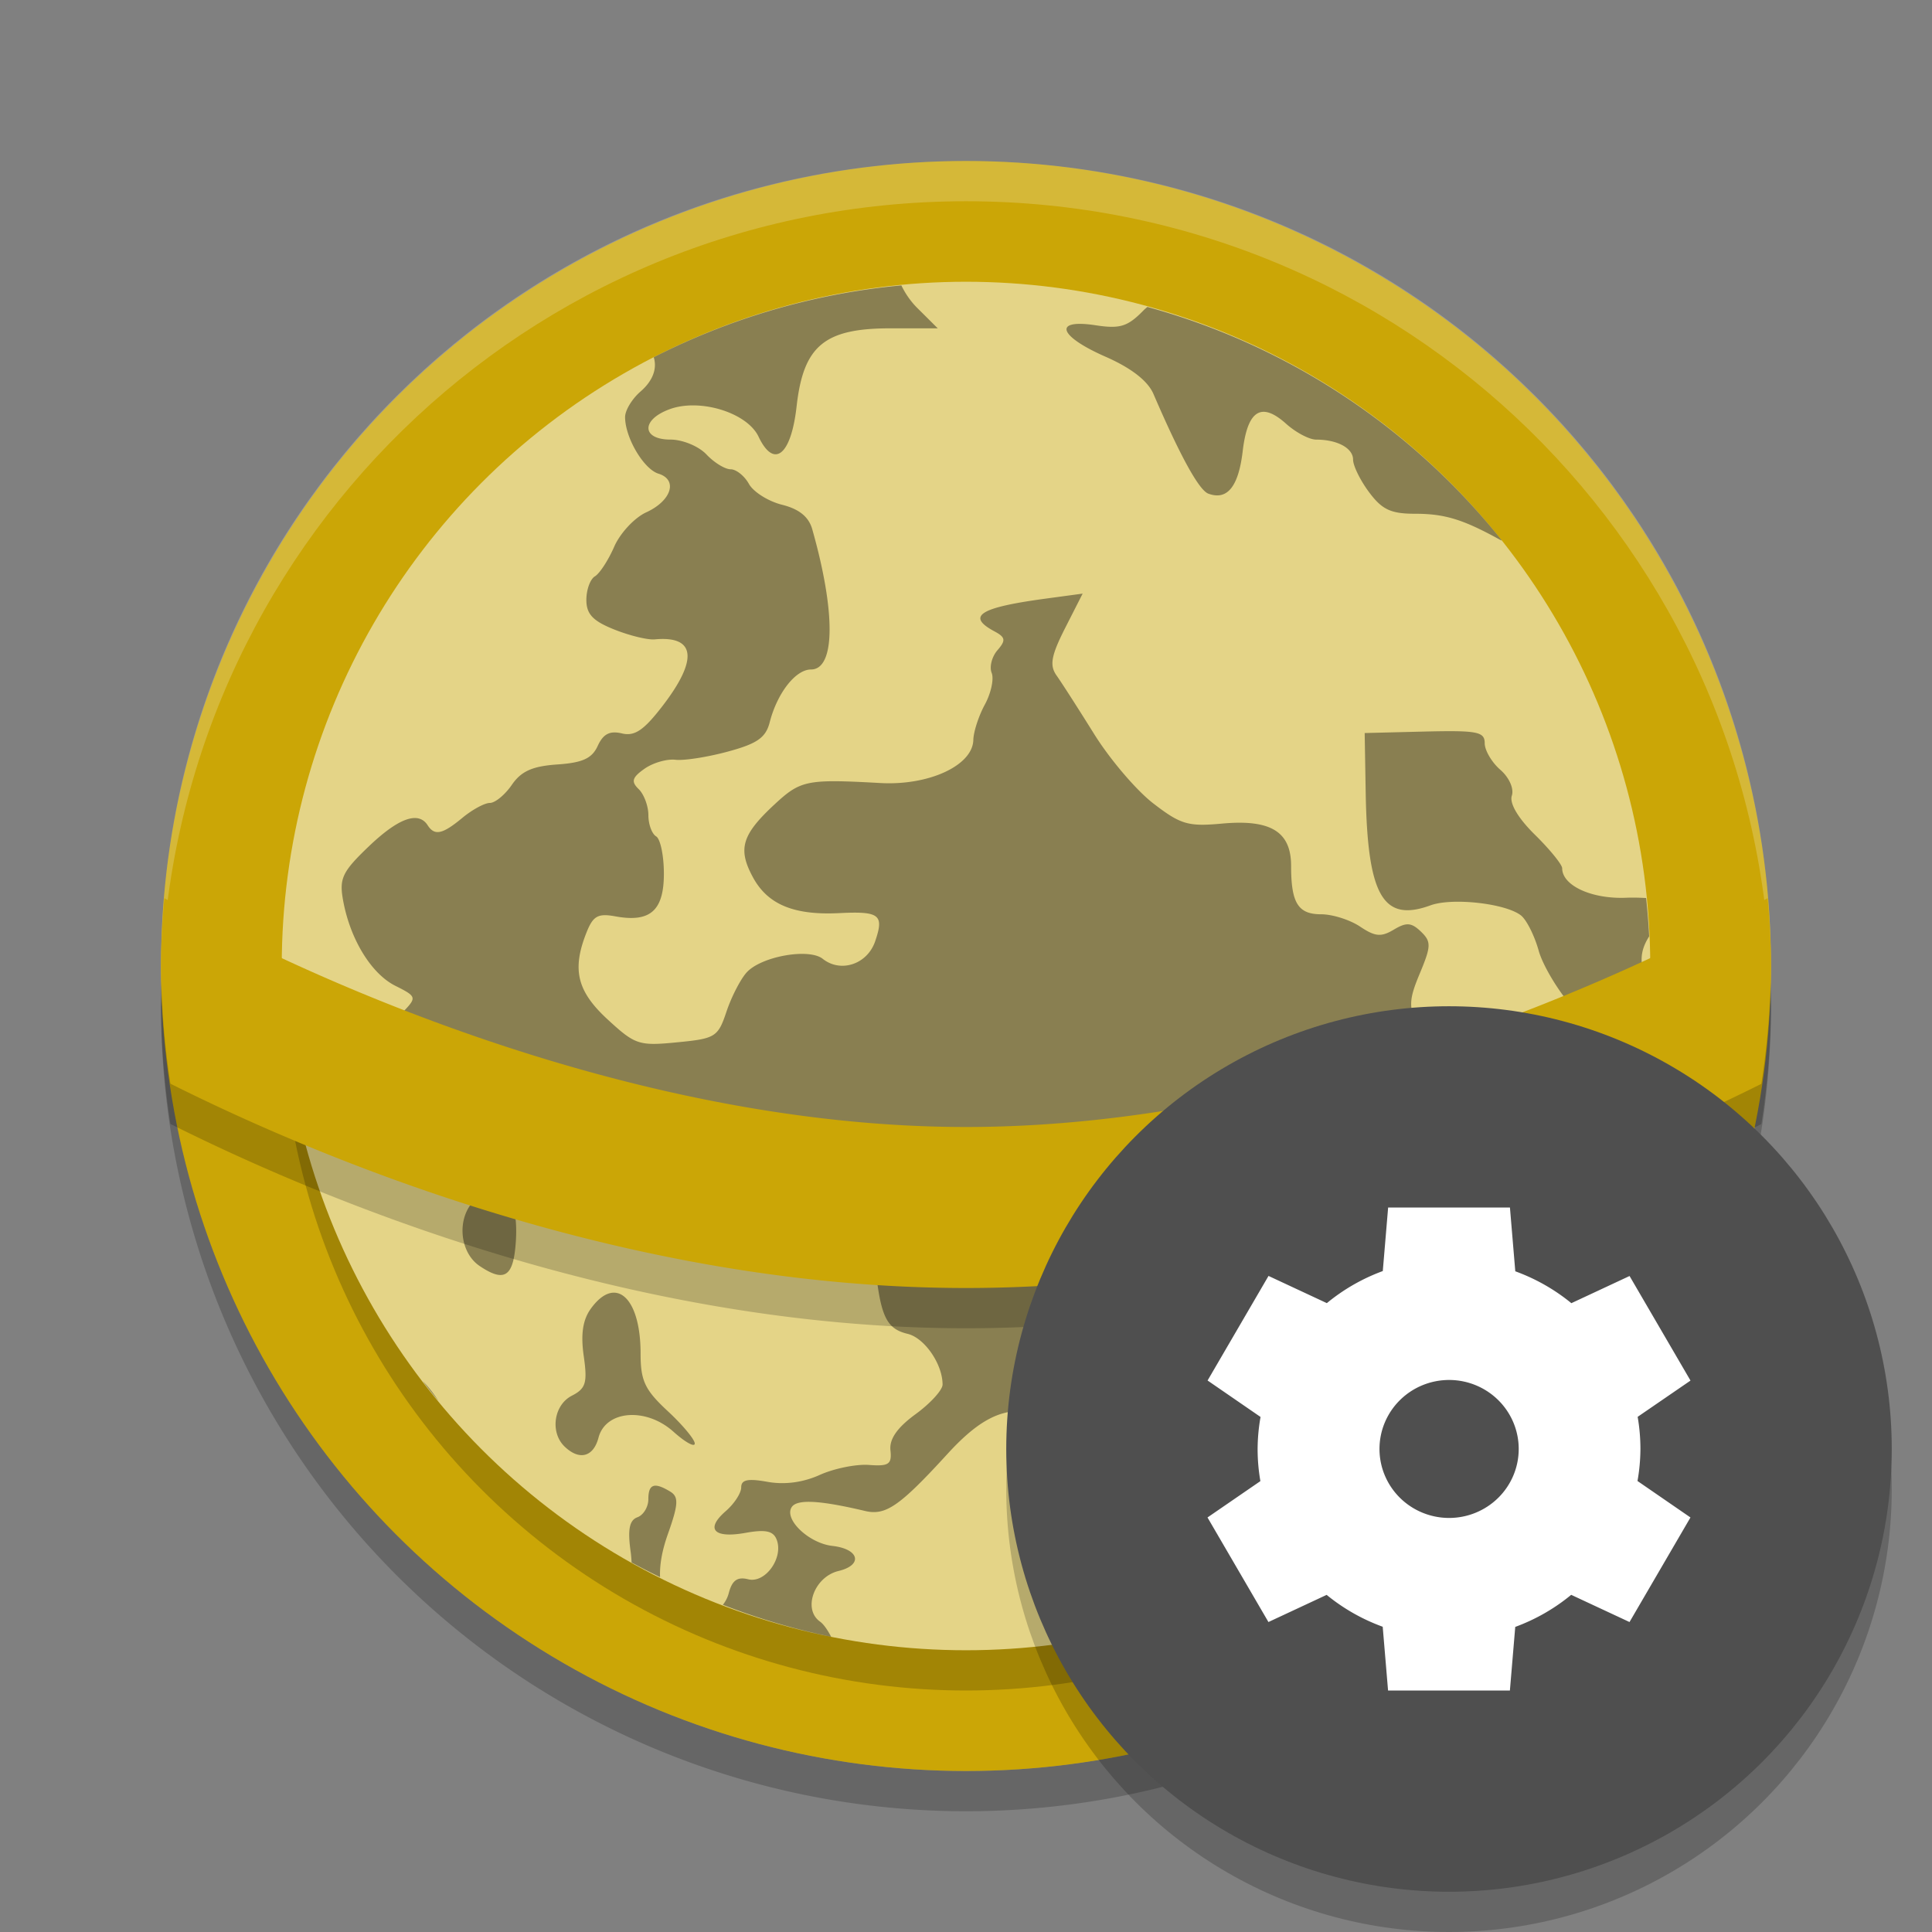 <?xml version="1.0" encoding="UTF-8" standalone="no"?>
<svg xmlns="http://www.w3.org/2000/svg" height="48" width="48" version="1">
 <rect width="100%" height="100%" fill="#808080" stroke="none"/>
 <defs>
  <clipPath id="clipPath4186" clipPathUnits="userSpaceOnUse">
   <circle cx="286" cy="26" r="10" fill="url(#linearGradient4190)"/>
  </clipPath>
 </defs>
 <path opacity=".2" style="color:#000000" d="m43.979 24.418a20 20 0 0 1 -19.979 19.582 20 20 0 0 1 -19.978 -19.418 20 20 0 0 0 -0.022 0.418 20 20 0 0 0 20 20 20 20 0 0 0 20 -20 20 20 0 0 0 -0.021 -0.582z"/>
 <circle opacity="0" style="color:#000000" clip-path="url(#clipPath4186)" r="10" transform="matrix(2,0,0,2,-548,-28)" cy="26" cx="286" stroke-width=".455"/>
 <circle style="fill:#cba606;stroke-width:2.315;stroke-linecap:round;stroke-linejoin:round" cx="24" cy="24" r="20"/>
 <circle style="opacity:0.2;stroke-width:1.967;stroke-linecap:round;stroke-linejoin:round" cx="24" cy="25" r="17"/>
 <circle r="17" cy="24" cx="24" style="fill:#e4d487;stroke-width:1.967;stroke-linecap:round;stroke-linejoin:round"/>
 <circle opacity="0" style="color:#000000" clip-path="url(#clipPath4186)" r="10" transform="matrix(2,0,0,2,-548,-28)" cy="26" cx="286" stroke-width=".909"/>
 <path opacity=".2" fill="#fff" d="m24 4c-11.079 0-19.998 8.92-19.998 20 0 0.168-0.004 0.333 0 0.5 0.264-10.846 9.087-19.5 19.998-19.5s19.734 8.654 19.998 19.5c0.004-0.167 0-0.332 0-0.5 0-11.08-8.919-20-19.998-20z"/>
 <path style="opacity:0.4" d="m 22.394,7.091 a 17,17 0 0 0 -6.152,1.785 c 0.086,0.272 -0.014,0.579 -0.327,0.85 -0.212,0.183 -0.385,0.469 -0.385,0.636 0,0.51 0.461,1.292 0.829,1.406 0.489,0.151 0.325,0.673 -0.304,0.961 -0.291,0.133 -0.649,0.518 -0.795,0.853 -0.147,0.337 -0.363,0.668 -0.48,0.737 -0.116,0.07 -0.212,0.332 -0.212,0.585 0,0.353 0.162,0.524 0.691,0.735 0.379,0.152 0.833,0.263 1.009,0.246 1.012,-0.095 1.083,0.495 0.198,1.647 -0.47,0.612 -0.696,0.766 -1.017,0.689 -0.298,-0.071 -0.462,0.013 -0.598,0.309 -0.143,0.314 -0.377,0.42 -1.007,0.463 -0.62,0.043 -0.897,0.169 -1.129,0.508 -0.17,0.247 -0.415,0.448 -0.545,0.448 -0.13,0 -0.437,0.167 -0.681,0.369 -0.497,0.412 -0.691,0.454 -0.865,0.184 -0.23,-0.357 -0.727,-0.177 -1.466,0.531 -0.654,0.626 -0.733,0.793 -0.634,1.336 0.175,0.966 0.7,1.824 1.298,2.123 0.522,0.261 0.533,0.289 0.216,0.624 -0.182,0.193 -0.495,0.4 -0.694,0.46 -0.575,0.175 -0.252,0.394 0.775,0.525 1.051,0.133 1.378,0.514 0.887,1.034 -0.274,0.29 -0.258,0.344 0.181,0.62 0.859,0.539 1.541,0.209 0.735,-0.355 -0.518,-0.363 -0.156,-0.511 0.604,-0.247 0.606,0.21 0.726,0.198 1.084,-0.113 0.735,-0.637 1.534,0.305 0.862,1.016 -0.428,0.453 -0.298,0.999 0.256,1.074 0.245,0.033 0.753,0.261 1.131,0.507 0.377,0.245 0.789,0.446 0.913,0.446 0.124,0 0.474,0.249 0.779,0.553 0.617,0.616 0.96,0.694 1.134,0.26 0.209,-0.522 0.125,-0.791 -0.439,-1.406 -0.448,-0.49 -1.176,-1.79 -1.176,-2.102 0,-0.192 0.74,-0.029 1.155,0.254 0.259,0.178 0.679,0.406 0.933,0.51 0.27,0.111 0.551,0.454 0.679,0.83 0.2,0.59 0.279,0.641 0.986,0.641 h 0.768 l 0.116,1.381 c 0.139,1.662 0.273,1.998 0.843,2.135 0.42,0.101 0.868,0.751 0.868,1.26 0,0.135 -0.302,0.467 -0.671,0.736 -0.457,0.334 -0.654,0.618 -0.624,0.896 0.038,0.348 -0.041,0.402 -0.533,0.365 -0.317,-0.024 -0.868,0.088 -1.221,0.247 -0.419,0.189 -0.873,0.249 -1.299,0.173 -0.49,-0.088 -0.655,-0.054 -0.655,0.138 0,0.141 -0.172,0.405 -0.381,0.587 -0.517,0.448 -0.303,0.685 0.49,0.542 0.493,-0.088 0.685,-0.049 0.77,0.163 0.181,0.451 -0.278,1.097 -0.704,0.991 -0.27,-0.068 -0.4,0.025 -0.484,0.343 -0.029,0.113 -0.082,0.209 -0.146,0.291 a 17,17 0 0 0 2.69,0.795 c -0.085,-0.162 -0.182,-0.31 -0.276,-0.377 -0.438,-0.309 -0.144,-1.113 0.458,-1.258 0.615,-0.148 0.518,-0.547 -0.15,-0.623 -0.586,-0.066 -1.209,-0.66 -1.013,-0.963 0.132,-0.203 0.692,-0.173 1.825,0.095 0.512,0.121 0.861,-0.122 2.047,-1.419 0.686,-0.751 1.214,-1.064 1.793,-1.064 0.221,0 1.009,-0.203 1.752,-0.451 1.403,-0.47 1.951,-0.453 1.899,0.059 -0.107,1.066 0.579,1.03 1.697,-0.087 0.466,-0.465 0.892,-0.802 0.947,-0.749 0.213,0.205 -0.171,1.202 -0.62,1.606 -0.569,0.512 -0.597,0.835 -0.096,1.091 0.274,0.141 0.39,0.426 0.433,1.066 l 0.058,0.874 h 0.711 c 0.249,0 0.456,0.034 0.622,0.098 a 17,17 0 0 0 8.236,-14.03 c -0.26,-0.556 -0.241,-0.892 0,-1.27 a 17,17 0 0 0 -0.076,-0.953 c -0.155,-0.008 -0.313,-0.014 -0.495,-0.007 -0.857,0.036 -1.59,-0.302 -1.59,-0.732 0,-0.091 -0.304,-0.466 -0.676,-0.832 -0.422,-0.415 -0.637,-0.782 -0.575,-0.972 0.058,-0.173 -0.066,-0.453 -0.286,-0.643 -0.213,-0.185 -0.388,-0.483 -0.388,-0.661 0,-0.285 -0.181,-0.32 -1.491,-0.289 l -1.491,0.037 0.025,1.47 c 0.044,2.574 0.428,3.242 1.61,2.811 0.541,-0.198 1.872,-0.048 2.25,0.252 0.137,0.109 0.335,0.503 0.439,0.877 0.105,0.373 0.495,1.02 0.867,1.436 0.753,0.843 0.812,1.172 0.38,2.162 -0.377,0.864 -0.783,0.764 -0.702,-0.173 l 0.059,-0.697 -0.637,0.119 c -0.353,0.067 -0.795,0.327 -0.993,0.585 -0.282,0.366 -0.414,0.42 -0.626,0.252 -0.148,-0.117 -0.268,-0.365 -0.268,-0.548 0,-0.184 -0.182,-0.388 -0.403,-0.455 -0.222,-0.067 -0.525,-0.401 -0.674,-0.744 -0.239,-0.547 -0.233,-0.715 0.045,-1.38 0.281,-0.674 0.284,-0.785 0.025,-1.034 -0.238,-0.228 -0.361,-0.235 -0.674,-0.048 -0.315,0.188 -0.463,0.174 -0.837,-0.076 -0.249,-0.167 -0.685,-0.306 -0.967,-0.306 -0.574,0 -0.747,-0.279 -0.747,-1.202 0,-0.853 -0.508,-1.162 -1.719,-1.051 -0.84,0.077 -1.025,0.022 -1.703,-0.5 -0.419,-0.322 -1.08,-1.097 -1.471,-1.725 -0.391,-0.627 -0.812,-1.283 -0.935,-1.456 -0.177,-0.251 -0.133,-0.491 0.212,-1.174 l 0.437,-0.859 -0.923,0.125 c -1.642,0.222 -1.975,0.434 -1.268,0.813 0.275,0.147 0.287,0.223 0.075,0.468 -0.139,0.16 -0.205,0.414 -0.144,0.564 0.06,0.15 -0.016,0.503 -0.169,0.785 -0.154,0.282 -0.282,0.677 -0.287,0.881 -0.016,0.633 -1.101,1.137 -2.309,1.07 -1.831,-0.101 -1.98,-0.072 -2.63,0.531 -0.813,0.755 -0.917,1.106 -0.539,1.806 0.366,0.68 1.017,0.951 2.145,0.895 1.008,-0.05 1.122,0.039 0.892,0.706 -0.196,0.566 -0.854,0.784 -1.3,0.43 -0.343,-0.273 -1.527,-0.062 -1.89,0.337 -0.152,0.167 -0.378,0.605 -0.501,0.972 -0.212,0.634 -0.275,0.673 -1.227,0.765 -0.95,0.093 -1.042,0.062 -1.726,-0.568 -0.762,-0.702 -0.892,-1.239 -0.524,-2.164 0.163,-0.41 0.284,-0.477 0.719,-0.397 0.862,0.157 1.202,-0.142 1.202,-1.062 0,-0.446 -0.087,-0.864 -0.193,-0.926 -0.105,-0.063 -0.192,-0.299 -0.192,-0.526 0,-0.227 -0.109,-0.519 -0.241,-0.648 -0.193,-0.187 -0.165,-0.287 0.143,-0.505 0.211,-0.149 0.558,-0.249 0.77,-0.224 0.212,0.025 0.797,-0.066 1.301,-0.203 0.728,-0.196 0.943,-0.345 1.041,-0.728 0.187,-0.728 0.643,-1.312 1.026,-1.312 0.604,0 0.617,-1.421 0.03,-3.488 -0.087,-0.305 -0.326,-0.499 -0.747,-0.604 -0.342,-0.085 -0.713,-0.318 -0.825,-0.518 -0.111,-0.2 -0.316,-0.364 -0.455,-0.364 -0.139,0 -0.41,-0.166 -0.601,-0.369 -0.193,-0.204 -0.592,-0.369 -0.895,-0.369 -0.718,0 -0.73,-0.495 -0.018,-0.755 0.752,-0.276 1.924,0.086 2.207,0.681 0.383,0.807 0.809,0.47 0.946,-0.749 0.169,-1.507 0.689,-1.941 2.329,-1.941 H 23.298 L 22.781,7.643 C 22.62,7.481 22.487,7.284 22.394,7.091 Z m 6.112,0.535 C 28.473,7.656 28.44,7.68 28.408,7.714 28.014,8.116 27.828,8.174 27.219,8.081 26.155,7.919 26.292,8.347 27.47,8.864 c 0.637,0.28 1.046,0.599 1.186,0.921 0.671,1.557 1.134,2.395 1.366,2.48 0.469,0.173 0.749,-0.174 0.853,-1.059 0.12,-1.016 0.463,-1.231 1.08,-0.676 0.24,0.215 0.575,0.392 0.744,0.392 0.528,0 0.918,0.212 0.918,0.498 0,0.151 0.178,0.514 0.397,0.808 0.322,0.433 0.541,0.536 1.142,0.536 0.739,0 1.192,0.139 2.116,0.649 0.014,0.008 0.029,0.01 0.043,0.018 A 17,17 0 0 0 28.506,7.626 Z M 7.003,23.927 a 17,17 0 0 0 -0.003,0.073 17,17 0 0 0 0.332,3.266 c 0.616,0.251 0.786,0.151 0.85,-0.422 0.033,-0.297 0.188,-0.632 0.345,-0.749 0.243,-0.179 0.199,-0.271 -0.299,-0.611 -0.322,-0.22 -0.64,-0.604 -0.706,-0.853 -0.063,-0.241 -0.277,-0.505 -0.52,-0.704 z m 5.351,5.619 c -0.159,-0.016 -0.35,0.069 -0.563,0.273 -0.45,0.43 -0.382,1.295 0.128,1.636 0.584,0.392 0.809,0.278 0.883,-0.445 0.091,-0.891 -0.099,-1.428 -0.448,-1.465 z m 2.885,2.57 c -0.173,0.006 -0.365,0.13 -0.556,0.392 -0.203,0.277 -0.258,0.635 -0.181,1.178 0.096,0.668 0.054,0.811 -0.295,0.99 -0.45,0.23 -0.546,0.913 -0.178,1.265 0.365,0.35 0.714,0.258 0.84,-0.221 0.178,-0.683 1.179,-0.763 1.862,-0.15 0.292,0.262 0.53,0.394 0.53,0.294 0,-0.1 -0.303,-0.465 -0.674,-0.808 -0.567,-0.527 -0.672,-0.751 -0.672,-1.43 0,-0.957 -0.293,-1.522 -0.676,-1.51 z m -4.738,2.195 a 17,17 0 0 0 0.393,0.496 c -0.116,-0.179 -0.248,-0.351 -0.393,-0.496 z m 5.729,2.61 c -0.086,0.03 -0.122,0.138 -0.122,0.327 0,0.192 -0.122,0.394 -0.272,0.448 -0.199,0.073 -0.245,0.303 -0.168,0.853 0.014,0.103 0.019,0.185 0.024,0.271 a 17,17 0 0 0 0.707,0.363 c -0.012,-0.294 0.042,-0.64 0.196,-1.074 0.261,-0.736 0.27,-0.921 0.058,-1.05 -0.199,-0.121 -0.335,-0.169 -0.422,-0.139 z"/>
 <path d="M 4.084,23.314 A 20,20 0 0 0 4,25 20,20 0 0 0 4.234,27.924 C 7.876,29.746 15.535,33 24,33 32.46,33 40.116,29.75 43.76,27.928 A 20,20 0 0 0 44,25 20,20 0 0 0 43.916,23.314 C 43.759,23.406 34.189,29 24,29 13.811,29 4.241,23.406 4.084,23.314 Z" style="color:#000000;opacity:0.2;stroke-width:4"/>
 <path style="fill:#cba606;stroke-width:4" d="M 4.084 22.314 A 20 20 0 0 0 4 24 A 20 20 0 0 0 4.234 26.924 C 7.876 28.746 15.535 32 24 32 C 32.46 32 40.116 28.75 43.76 26.928 A 20 20 0 0 0 44 24 A 20 20 0 0 0 43.916 22.314 C 43.759 22.406 34.189 28 24 28 C 13.811 28 4.241 22.406 4.084 22.314 z"/>
 <circle style="opacity:0.2" cx="36" cy="37" r="11"/>
 <circle style="fill:#4f4f4f" cx="36" cy="36" r="11"/>
 <path d="m 34.488,29.999 -0.133,1.58 a 4.757,4.714 0 0 0 -1.39,0.797 l -1.449,-0.676 -1.514,2.598 1.316,0.906 a 4.757,4.714 0 0 0 -0.073,0.795 4.757,4.714 0 0 0 0.069,0.799 l -1.314,0.903 1.514,2.598 1.446,-0.675 a 4.757,4.714 0 0 0 1.393,0.792 l 0.133,1.584 h 3.027 l 0.133,-1.58 a 4.757,4.714 0 0 0 1.39,-0.797 l 1.449,0.676 1.514,-2.598 -1.316,-0.906 a 4.757,4.714 0 0 0 0.073,-0.795 4.757,4.714 0 0 0 -0.069,-0.799 l 1.313,-0.901 -1.514,-2.598 -1.446,0.675 a 4.757,4.714 0 0 0 -1.393,-0.792 l -0.133,-1.584 h -3.027 z m 1.514,4.286 a 1.73,1.714 0 0 1 1.73,1.714 1.73,1.714 0 0 1 -1.73,1.714 1.73,1.714 0 0 1 -1.729,-1.714 1.73,1.714 0 0 1 1.729,-1.714 z" style="fill:#ffffff"/>
</svg>

